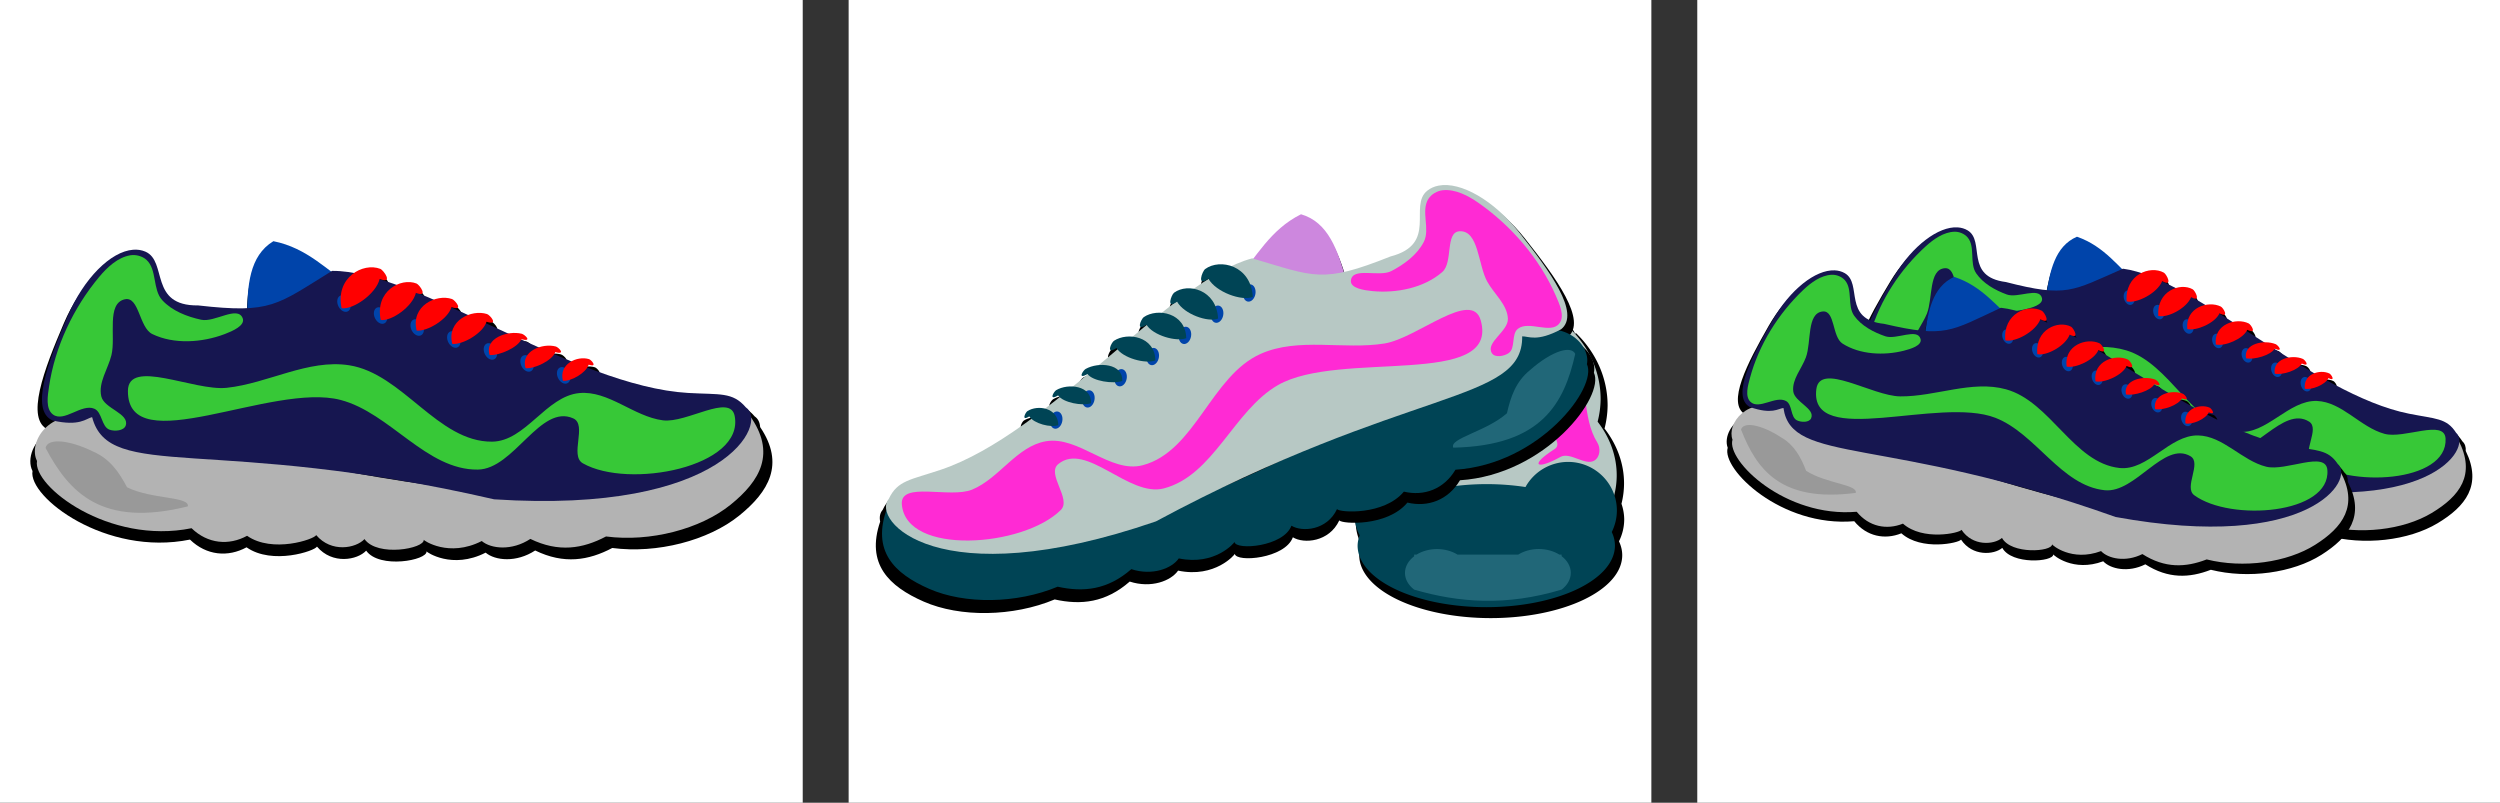 <?xml version="1.0" encoding="UTF-8" standalone="no"?>
<!-- Created with Inkscape (http://www.inkscape.org/) -->

<svg
   version="1.1"
   id="svg1"
   width="1018.403"
   height="327"
   viewBox="0 0 1018.403 327"
   sodipodi:docname="shoes.svg"
   inkscape:version="1.3 (0e150ed, 2023-07-21)"
   xml:space="preserve"
   xmlns:inkscape="http://www.inkscape.org/namespaces/inkscape"
   xmlns:sodipodi="http://sodipodi.sourceforge.net/DTD/sodipodi-0.dtd"
   xmlns="http://www.w3.org/2000/svg"
   xmlns:svg="http://www.w3.org/2000/svg"><rect x="0" y="0" width="1018.403" height="327" fill="#333333" stroke="none"/><defs
     id="defs1" /><sodipodi:namedview
     id="namedview1"
     pagecolor="#ffffff"
     bordercolor="#999999"
     borderopacity="1"
     inkscape:showpageshadow="0"
     inkscape:pageopacity="0"
     inkscape:pagecheckerboard="0"
     inkscape:deskcolor="#d1d1d1"
     inkscape:zoom="1.1199139"
     inkscape:cx="570.57957"
     inkscape:cy="136.17118"
     inkscape:current-layer="g1" /><g
     inkscape:groupmode="layer"
     inkscape:label="Image"
     id="g1"
     transform="translate(0.5,1.406)"><g
       id="g56"
       transform="translate(0,-0.906)"><rect
         style="font-variation-settings:normal;opacity:1;vector-effect:none;fill:#ffffff;fill-opacity:1;fill-rule:evenodd;stroke:#ffffff;stroke-width:1;stroke-linecap:butt;stroke-linejoin:miter;stroke-miterlimit:4;stroke-dasharray:none;stroke-dashoffset:0;stroke-opacity:1;-inkscape-stroke:none;stop-color:#000000;stop-opacity:1"
         id="rect51"
         width="326"
         height="326"
         x="0"
         y="0" /><g
         id="g31"
         transform="translate(-1.086,-1.53)"><path
           id="path12"
           style="vector-effect:none;fill:#000000;fill-opacity:1;stroke:none;stroke-width:1.019px;stroke-linecap:butt;stroke-linejoin:miter;stroke-miterlimit:4;stroke-dasharray:none;stroke-dashoffset:0;stroke-opacity:1"
           d="m 111.932,101.703 c -9.078,5.523 -10.611,16.207 -10.837,27.786 -5.237,0.257 -11.609,-0.129 -20.373,-1.126 -20.554,0.256 -12.569,-18.316 -21.939,-22.333 -1.532,-0.657 -3.226,-0.92 -5.037,-0.782 -9.383,0.714 -20.511,11.959 -27.133,27.416 -8.08,18.859 -15.93,39.327 -6.242,43.476 0.385,0.087 0.684,0.116 1.049,0.189 -7.416,3.838 -10.039,11.778 -7.592,16.59 -1.878,10.496 29.841,34.894 64.144,27.915 6.75,6.545 15.523,7.254 23.046,3.146 10.506,7.364 27.912,1.444 28.685,-0.293 6.288,7.427 16.465,5.489 20.045,1.658 5.4,7.575 24.966,3.915 24.592,0.296 -0.061,0.219 10.379,7.521 24.076,0.509 3.871,3.271 12.506,4.163 20.178,-0.878 11.7,5.697 21.684,4.114 31.403,-1.015 18.212,2.391 39.126,-3.019 51.705,-13.187 12.037,-9.731 18.734,-20.969 8.537,-36.074 -0.117,-1.921 -0.883,-3.443 -2.205,-4.322 -5.539,-6.494 -10.767,-5.22 -23.999,-5.99 -12.913,-0.751 -27.193,-4.928 -41.821,-10.529 0.25,-0.394 0.443,-0.793 0.563,-1.188 3.958,1.255 1.123,-2.006 0.171,-2.308 -2.21,-0.701 -5.071,-0.345 -7.337,0.927 -2.359,-0.962 -4.725,-1.982 -7.09,-2.997 0.182,-0.288 0.329,-0.576 0.43,-0.864 4.586,1.258 1.302,-2.012 0.199,-2.314 -2.114,-0.58 -4.742,-0.438 -7.072,0.346 -2.435,-1.082 -4.847,-2.191 -7.273,-3.297 0.009,-0.022 0.021,-0.044 0.03,-0.066 4.878,1.23 1.384,-1.967 0.211,-2.263 -1.69,-0.426 -3.69,-0.453 -5.632,-0.115 -3.127,-1.442 -6.183,-2.805 -9.265,-4.235 0.093,-0.218 0.179,-0.437 0.243,-0.655 5.271,1.73 1.495,-2.766 0.227,-3.182 -2.374,-0.779 -5.312,-0.611 -7.944,0.402 -2.278,-1.045 -4.639,-2.158 -6.873,-3.16 0.012,-0.04 0.029,-0.08 0.04,-0.119 5.361,1.828 1.52,-2.921 0.231,-3.361 -2.284,-0.779 -5.08,-0.66 -7.641,0.261 -1.908,-0.82 -3.774,-1.586 -5.636,-2.348 2.702,0.252 -0.347,-3.918 -1.473,-4.358 -2.498,-0.977 -5.605,-0.737 -8.358,0.587 -2.379,-0.85 -4.703,-1.619 -6.967,-2.304 0.014,-0.053 0.033,-0.106 0.046,-0.159 5.857,2.284 1.661,-3.653 0.253,-4.203 -3.282,-1.281 -7.536,-0.624 -10.895,1.711 -3.217,-0.569 -6.275,-0.893 -9.108,-0.868 -0.151,0.093 -0.258,0.161 -0.408,0.253 -6.981,-5.343 -14.031,-10.607 -23.953,-12.576 z m 43.22,97.818 c 4.124,0.64 8.326,1.327 12.708,2.097 -4.242,-0.639 -8.469,-1.382 -12.708,-2.097 z" /><g
           id="g9"
           style="stroke:none"><path
             style="opacity:1;vector-effect:none;fill:#0044aa;fill-opacity:1;stroke:none;stroke-width:1px;stroke-linecap:butt;stroke-linejoin:miter;stroke-miterlimit:4;stroke-dasharray:none;stroke-dashoffset:0;stroke-opacity:1"
             d="m 101.275,130.191 c 0.019,-12.725 0.82,-24.915 10.675,-30.911 13.918,2.763 22.084,12.124 32.512,18.89 z"
             id="path4"
             sodipodi:nodetypes="cccc" /><path
             id="path1"
             style="font-variation-settings:normal;opacity:1;vector-effect:none;fill:#b3b3b3;fill-opacity:1;fill-rule:evenodd;stroke:none;stroke-width:1;stroke-linecap:butt;stroke-linejoin:miter;stroke-miterlimit:4;stroke-dasharray:none;stroke-dashoffset:0;stroke-opacity:1;-inkscape-stroke:none;stop-color:#000000;stop-opacity:1"
             d="m 67.774,161.504 c -18.829,-0.322 -23.959,15.166 -19.099,21.591 6.95e-4,10.465 34.863,28.553 66.798,15.88 7.653,5.157 16.253,4.326 22.811,-0.944 11.424,5.298 27.216,-3.432 27.662,-5.243 7.359,6.088 16.858,2.457 19.654,-1.864 6.527,6.385 24.796,-0.533 23.81,-3.965 -0.022,0.222 11.328,5.472 23.349,-3.671 4.305,2.491 12.802,1.86 19.343,-4.337 12.288,3.481 21.661,0.226 30.165,-6.41 18.009,-0.839 37.282,-9.681 47.676,-21.679 10.15,-11.716 14.703,-23.986 1.273,-37.112 -14.715,69.264 -197.68,48.878 -263.442,47.752 z"
             transform="rotate(10.146)"
             sodipodi:nodetypes="scccccccccscs" /><path
             id="path2"
             style="font-variation-settings:normal;opacity:1;vector-effect:none;fill:#161650;fill-opacity:1;fill-rule:evenodd;stroke:none;stroke-width:0.944;stroke-linecap:butt;stroke-linejoin:miter;stroke-miterlimit:4;stroke-dasharray:none;stroke-dashoffset:0;stroke-opacity:1;-inkscape-stroke:none;stop-color:#000000;stop-opacity:1"
             d="m 90.875,72.858 c -8.189,4.271 -13.883,18.718 -13.882,35.221 1.81e-4,20.137 0.829,41.637 11.173,41.637 11.069,-2.054 12.069,-6.014 14.184,-7.595 16.842,21.71 48.469,-12.984 163.704,-33.705 89.303,-31.518 90.464,-72.806 79.524,-74.817 -7.507,-3.718 -11.731,-0.548 -23.966,3.872 -43.821,15.83 -121.669,-2.304 -152.871,11.402 -15.311,21.69 -15.733,25.755 -44.595,34.413 -18.444,8.176 -18.419,-11.667 -28.426,-11.669 -1.636,-1.77e-4 -3.266,0.417 -4.846,1.241 z"
             transform="rotate(23.192)"
             sodipodi:nodetypes="ccccccscccc" /><path
             id="path3"
             style="font-variation-settings:normal;opacity:1;vector-effect:none;fill:#999999;fill-opacity:1;fill-rule:evenodd;stroke:none;stroke-width:0.643;stroke-linecap:butt;stroke-linejoin:miter;stroke-miterlimit:4;stroke-dasharray:none;stroke-dashoffset:0;stroke-opacity:1;-inkscape-stroke:none;stop-color:#000000;stop-opacity:1"
             d="m 24.654,180.838 c -3.201,-0.097 -5.16,0.856 -5.508,2.68 9.651,18.19 22.929,32.53 57.953,23.789 0.785,-4.122 -14.735,-2.797 -24.76,-7.78 -3.163,-5.985 -6.881,-11.499 -13.619,-14.451 -5.196,-2.582 -10.317,-4.125 -14.066,-4.238 z"
             sodipodi:nodetypes="cccccc" /><path
             style="opacity:1;vector-effect:none;fill:#37c837;fill-opacity:1;stroke:none;stroke-width:1px;stroke-linecap:butt;stroke-linejoin:miter;stroke-miterlimit:4;stroke-dasharray:none;stroke-dashoffset:0;stroke-opacity:1"
             d="m 53.622,105.028 c 2.259,-0.382 4.922,0.31 6.622,1.848 4.352,3.937 2.456,12.059 6.405,16.4 3.988,4.384 10.087,6.743 15.879,8.002 5.51,1.198 14.801,-5.883 16.905,-0.651 1.216,3.023 -4.264,5.334 -7.31,6.492 -9.186,3.49 -20.636,4.283 -29.481,0 -5.418,-2.624 -5.32,-15.463 -11.199,-14.169 -7.609,1.675 -3.615,15.158 -5.455,22.729 -1.364,5.609 -5.451,11.193 -4.141,16.815 1.17,5.025 11.523,6.93 9.961,11.848 -0.689,2.168 -4.46,2.497 -6.602,1.731 -3.312,-1.185 -2.958,-7.165 -6.194,-8.546 -5.223,-2.228 -12.349,5.76 -16.876,2.331 -3.051,-2.311 -2.127,-7.588 -1.57,-11.375 2.384,-16.211 9.948,-32.125 20.458,-44.696 3.281,-3.924 7.557,-7.904 12.6,-8.758 z"
             id="path5"
             sodipodi:nodetypes="aaaaaaaaaaaaaaaaa" /><g
             id="g6"
             transform="matrix(1,0.327,0,1,-7.232,-61.543)"
             style="fill:#0044aa;fill-opacity:1;stroke:none"><ellipse
               style="font-variation-settings:normal;opacity:1;vector-effect:none;fill:#0044aa;fill-opacity:1;fill-rule:evenodd;stroke:none;stroke-width:0.911;stroke-linecap:butt;stroke-linejoin:miter;stroke-miterlimit:4;stroke-dasharray:none;stroke-dashoffset:0;stroke-opacity:1;-inkscape-stroke:none;stop-color:#000000;stop-opacity:1"
               id="path6"
               cx="147.931"
               cy="137.858"
               rx="2.737"
               ry="3.259" /><ellipse
               style="font-variation-settings:normal;vector-effect:none;fill:#0044aa;fill-opacity:1;fill-rule:evenodd;stroke:none;stroke-width:0.911;stroke-linecap:butt;stroke-linejoin:miter;stroke-miterlimit:4;stroke-dasharray:none;stroke-dashoffset:0;stroke-opacity:1;-inkscape-stroke:none;stop-color:#000000"
               id="path6-6"
               cx="162.846"
               cy="137.858"
               rx="2.737"
               ry="3.259" /><ellipse
               style="font-variation-settings:normal;vector-effect:none;fill:#0044aa;fill-opacity:1;fill-rule:evenodd;stroke:none;stroke-width:0.911;stroke-linecap:butt;stroke-linejoin:miter;stroke-miterlimit:4;stroke-dasharray:none;stroke-dashoffset:0;stroke-opacity:1;-inkscape-stroke:none;stop-color:#000000"
               id="path6-2"
               cx="177.762"
               cy="137.858"
               rx="2.737"
               ry="3.259" /><ellipse
               style="font-variation-settings:normal;vector-effect:none;fill:#0044aa;fill-opacity:1;fill-rule:evenodd;stroke:none;stroke-width:0.911;stroke-linecap:butt;stroke-linejoin:miter;stroke-miterlimit:4;stroke-dasharray:none;stroke-dashoffset:0;stroke-opacity:1;-inkscape-stroke:none;stop-color:#000000"
               id="path6-5"
               cx="192.677"
               cy="137.858"
               rx="2.737"
               ry="3.259" /><ellipse
               style="font-variation-settings:normal;vector-effect:none;fill:#0044aa;fill-opacity:1;fill-rule:evenodd;stroke:none;stroke-width:0.911;stroke-linecap:butt;stroke-linejoin:miter;stroke-miterlimit:4;stroke-dasharray:none;stroke-dashoffset:0;stroke-opacity:1;-inkscape-stroke:none;stop-color:#000000"
               id="path6-9"
               cx="207.592"
               cy="137.858"
               rx="2.737"
               ry="3.259" /><ellipse
               style="font-variation-settings:normal;vector-effect:none;fill:#0044aa;fill-opacity:1;fill-rule:evenodd;stroke:none;stroke-width:0.911;stroke-linecap:butt;stroke-linejoin:miter;stroke-miterlimit:4;stroke-dasharray:none;stroke-dashoffset:0;stroke-opacity:1;-inkscape-stroke:none;stop-color:#000000"
               id="path6-29"
               cx="222.508"
               cy="137.858"
               rx="2.737"
               ry="3.259" /><ellipse
               style="font-variation-settings:normal;vector-effect:none;fill:#0044aa;fill-opacity:1;fill-rule:evenodd;stroke:none;stroke-width:0.911;stroke-linecap:butt;stroke-linejoin:miter;stroke-miterlimit:4;stroke-dasharray:none;stroke-dashoffset:0;stroke-opacity:1;-inkscape-stroke:none;stop-color:#000000"
               id="path6-7"
               cx="237.423"
               cy="137.858"
               rx="2.737"
               ry="3.259" /></g><path
             style="opacity:1;vector-effect:none;fill:#37c837;fill-opacity:1;stroke:none;stroke-width:1.012px;stroke-linecap:butt;stroke-linejoin:miter;stroke-miterlimit:4;stroke-dasharray:none;stroke-dashoffset:0;stroke-opacity:1"
             d="m 92.97,159.006 c 16.785,-1.798 33.115,-11.765 49.801,-9.187 21.868,3.378 36.13,31.32 58.269,31.123 13.623,-0.121 21.935,-18.478 35.493,-19.786 11.927,-1.151 22.226,9.583 34.109,11.1 9.678,1.236 27.43,-11.127 29.227,-1.76 3.985,20.77 -43.174,29.918 -61.864,19.26 -5.508,-3.141 1.902,-15.686 -3.892,-18.293 -13.434,-6.044 -24.104,20.691 -38.895,20.856 -20.999,0.234 -35.684,-23.079 -55.897,-28.373 -27.959,-7.323 -86.794,25.208 -86.626,-3.693 0.078,-13.431 26.919,0.183 40.274,-1.247 z"
             id="path7"
             sodipodi:nodetypes="aaaaaaaaaaaa" /><g
             id="g8"
             style="fill:#ff0000;stroke:none"><path
               id="path8"
               style="font-variation-settings:normal;opacity:1;vector-effect:none;fill:#ff0000;fill-opacity:1;fill-rule:evenodd;stroke:none;stroke-width:0.986;stroke-linecap:butt;stroke-linejoin:miter;stroke-miterlimit:4;stroke-dasharray:none;stroke-dashoffset:0;stroke-opacity:1;-inkscape-stroke:none;stop-color:#000000;stop-opacity:1"
               d="m 155.492,110.548 c -6.982,-2.724 -18.444,3.466 -15.738,16.058 4.752,0.576 13.985,-5.836 15.49,-11.934 5.749,2.242 1.631,-3.584 0.248,-4.124 z"
               sodipodi:nodetypes="sccs" /><path
               id="path8-3"
               style="font-variation-settings:normal;vector-effect:none;fill:#ff0000;fill-opacity:1;fill-rule:evenodd;stroke:none;stroke-width:0.912;stroke-linecap:butt;stroke-linejoin:miter;stroke-miterlimit:4;stroke-dasharray:none;stroke-dashoffset:0;stroke-opacity:1;-inkscape-stroke:none;stop-color:#000000"
               d="m 170.241,116.514 c -6.451,-2.524 -17.042,3.211 -14.541,14.877 4.39,0.533 12.921,-5.407 14.312,-11.056 5.312,2.077 1.507,-3.321 0.229,-3.82 z"
               sodipodi:nodetypes="sccs" /><path
               id="path8-6"
               style="font-variation-settings:normal;vector-effect:none;fill:#ff0000;fill-opacity:1;fill-rule:evenodd;stroke:none;stroke-width:0.844;stroke-linecap:butt;stroke-linejoin:miter;stroke-miterlimit:4;stroke-dasharray:none;stroke-dashoffset:0;stroke-opacity:1;-inkscape-stroke:none;stop-color:#000000"
               d="m 184.718,122.84 c -6.391,-2.18 -16.883,2.774 -14.405,12.85 4.349,0.461 12.8,-4.67 14.178,-9.55 5.262,1.794 1.493,-2.868 0.227,-3.3 z"
               sodipodi:nodetypes="sccs" /><path
               id="path8-2"
               style="font-variation-settings:normal;vector-effect:none;fill:#ff0000;fill-opacity:1;fill-rule:evenodd;stroke:none;stroke-width:0.814;stroke-linecap:butt;stroke-linejoin:miter;stroke-miterlimit:4;stroke-dasharray:none;stroke-dashoffset:0;stroke-opacity:1;-inkscape-stroke:none;stop-color:#000000"
               d="m 198.995,128.963 c -6.284,-2.063 -16.599,2.625 -14.164,12.161 4.276,0.436 12.586,-4.42 13.94,-9.038 5.174,1.698 1.468,-2.715 0.223,-3.123 z"
               sodipodi:nodetypes="sccs" /><path
               id="path8-5"
               style="font-variation-settings:normal;vector-effect:none;fill:#ff0000;fill-opacity:1;fill-rule:evenodd;stroke:none;stroke-width:0.66;stroke-linecap:butt;stroke-linejoin:miter;stroke-miterlimit:4;stroke-dasharray:none;stroke-dashoffset:0;stroke-opacity:1;-inkscape-stroke:none;stop-color:#000000"
               d="m 213.155,136.998 c -5.815,-1.467 -15.362,1.867 -13.108,8.651 3.957,0.31 11.647,-3.144 12.901,-6.429 4.788,1.208 1.358,-1.931 0.207,-2.221 z"
               sodipodi:nodetypes="sccs" /><path
               id="path8-9"
               style="font-variation-settings:normal;vector-effect:none;fill:#ff0000;fill-opacity:1;fill-rule:evenodd;stroke:none;stroke-width:0.647;stroke-linecap:butt;stroke-linejoin:miter;stroke-miterlimit:4;stroke-dasharray:none;stroke-dashoffset:0;stroke-opacity:1;-inkscape-stroke:none;stop-color:#000000"
               d="m 226.998,142.18 c -5.467,-1.501 -14.441,1.91 -12.322,8.848 3.72,0.317 10.949,-3.216 12.128,-6.576 4.501,1.235 1.277,-1.975 0.194,-2.272 z"
               sodipodi:nodetypes="sccs" /><path
               id="path8-29"
               style="font-variation-settings:normal;vector-effect:none;fill:#ff0000;fill-opacity:1;fill-rule:evenodd;stroke:none;stroke-width:0.601;stroke-linecap:butt;stroke-linejoin:miter;stroke-miterlimit:4;stroke-dasharray:none;stroke-dashoffset:0;stroke-opacity:1;-inkscape-stroke:none;stop-color:#000000"
               d="m 240.542,147.331 c -4.718,-1.497 -12.464,1.905 -10.635,8.824 3.211,0.316 9.45,-3.207 10.467,-6.558 3.885,1.232 1.102,-1.97 0.168,-2.266 z"
               sodipodi:nodetypes="sccs" /></g></g></g></g><g
       id="g55"
       transform="translate(2.128,-0.406)"><rect
         style="font-variation-settings:normal;vector-effect:none;fill:#ffffff;fill-opacity:1;fill-rule:evenodd;stroke:#ffffff;stroke-width:1;stroke-linecap:butt;stroke-linejoin:miter;stroke-miterlimit:4;stroke-dasharray:none;stroke-dashoffset:0;stroke-opacity:1;-inkscape-stroke:none;stop-color:#000000"
         id="rect51-1"
         width="326"
         height="326"
         x="343.573"
         y="-0.5" /><g
         id="g52"
         transform="translate(3.151,10.996)"><g
           id="g30"
           transform="matrix(1.258,0,0,1.258,543.918,-171.792)"><path
             id="path12-6-7"
             style="vector-effect:none;fill:#000000;fill-rule:evenodd;stroke:none;stroke-width:1.022;stop-color:#000000"
             d="m 23.793,231.796 c -1.328,-0.074 -2.285,0.48 -2.771,2.002 a 37.1,33.998 0 0 0 -11.611,24.534 37.1,33.998 0 0 0 0.739,6.357 43.012,33.991 0 0 0 -7.244,18.815 43.012,33.991 0 0 0 0.693,5.759 16.155,16.093 0 0 0 -1.559,6.771 16.155,16.093 0 0 0 1.824,7.352 42.583,20.364 0 0 0 -0.683,3.427 42.583,20.364 0 0 0 42.582,20.364 42.583,20.364 0 0 0 42.582,-20.364 42.583,20.364 0 0 0 -1.054,-4.501 16.155,16.093 0 0 0 1.697,-7.118 16.155,16.093 0 0 0 -0.89,-5.04 43.012,33.991 0 0 0 0.832,-6.649 43.012,33.991 0 0 0 -6.318,-17.713 37.1,33.998 0 0 0 0.998,-7.459 37.1,33.998 0 0 0 -10.314,-23.518 26.335,17.252 0 0 1 -0.224,0.469 c -1.794,-6.797 -11.359,5.555 -24.44,5.555 -9.999,0 -19.944,-8.771 -24.841,-9.042 z" /><g
             id="g12"
             style="stroke:none"><path
               id="path12-6"
               style="vector-effect:none;fill:#0044aa;fill-rule:evenodd;stroke:none;stroke-width:1;stop-color:#000000"
               d="m 71.344,236.688 c 3e-6,9.323 -11.537,16.881 -25.768,16.881 -14.231,0 -25.156,-7.578 -25.768,-16.881 -1.032,-15.689 13.089,2.467 27.321,2.467 14.231,0 24.216,-14.957 24.216,-2.467 z"
               sodipodi:nodetypes="sssss" /><path
               id="path9"
               style="font-variation-settings:normal;vector-effect:none;fill:#b7c8c4;fill-opacity:1;fill-rule:evenodd;stroke:none;stroke-width:0.883;stroke-linecap:butt;stroke-linejoin:miter;stroke-miterlimit:4;stroke-dasharray:none;stroke-dashoffset:0;stroke-opacity:1;-inkscape-stroke:none;stop-color:#000000"
               d="m 20.614,231.785 a 36.302,33.267 0 0 0 -11.865,24.488 36.302,33.267 0 0 0 0.723,6.221 A 42.087,33.26 0 0 0 2.383,280.904 42.087,33.26 0 0 0 44.469,314.164 42.087,33.26 0 0 0 86.557,280.904 42.087,33.26 0 0 0 80.376,263.572 36.302,33.267 0 0 0 81.352,256.273 36.302,33.267 0 0 0 71.26,233.261 25.768,16.881 0 0 1 46.161,246.463 25.768,16.881 0 0 1 20.614,231.785 Z" /><path
               id="path10"
               style="font-variation-settings:normal;vector-effect:none;fill:#004455;fill-opacity:1;fill-rule:evenodd;stroke:none;stroke-width:0.895;stroke-linecap:butt;stroke-linejoin:miter;stroke-miterlimit:4;stroke-dasharray:none;stroke-dashoffset:0;stroke-opacity:1;-inkscape-stroke:none;stop-color:#000000"
               d="m 70.806,276.596 a 15.807,15.747 0 0 0 -13.794,8.138 41.667,19.925 0 0 0 -12.693,-0.948 41.667,19.925 0 0 0 -13.521,1.122 15.807,15.747 0 0 0 -13.456,-7.492 15.807,15.747 0 0 0 -15.807,15.746 15.807,15.747 0 0 0 1.785,7.193 41.667,19.925 0 0 0 -0.669,3.355 41.667,19.925 0 0 0 41.667,19.925 41.667,19.925 0 0 0 41.667,-19.925 41.667,19.925 0 0 0 -1.033,-4.405 15.807,15.747 0 0 0 1.66,-6.964 15.807,15.747 0 0 0 -15.807,-15.746 z" /><path
               style="vector-effect:none;fill:#37c837;fill-opacity:1;stroke:none;stroke-width:0.6px;stroke-linecap:butt;stroke-linejoin:miter;stroke-miterlimit:4;stroke-dasharray:none;stroke-dashoffset:0;stroke-opacity:1"
               d="m 19.436,236.874 c 1.719,0.212 1.884,3.35 2.613,4.416 3.632,5.314 6.923,0.431 9.477,5.167 3.728,6.913 -4.835,11.363 -6.827,17.196 -1.047,3.065 -5.374,7.469 -2.687,9.334 8.438,5.857 5.841,7.433 -1.839,2.794 -3.131,-1.892 -8.011,3.197 -10.948,1.294 -1.98,-1.283 -2.088,-4.46 -1.019,-6.315 5.142,-8.918 2.725,-21.46 7.995,-30.645 0.756,-1.318 1.707,-3.428 3.235,-3.24 z"
               id="path5-1"
               sodipodi:nodetypes="assassasaa" /><path
               style="vector-effect:none;fill:#ff2ad4;fill-opacity:1;stroke:none;stroke-width:0.576px;stroke-linecap:butt;stroke-linejoin:miter;stroke-miterlimit:4;stroke-dasharray:none;stroke-dashoffset:0;stroke-opacity:1"
               d="m 69.052,239.13 c -1.721,0.195 -1.886,3.087 -2.615,4.07 -3.635,4.898 -6.929,0.398 -9.486,4.762 -3.732,6.372 4.84,10.474 6.834,15.85 1.048,2.825 5.379,6.884 2.689,8.604 -8.446,5.399 -5.847,6.851 1.841,2.575 3.134,-1.744 8.019,2.947 10.958,1.193 1.981,-1.182 2.09,-4.111 1.02,-5.82 -5.147,-8.22 -2.727,-19.781 -8.003,-28.247 -0.757,-1.215 -1.709,-3.16 -3.238,-2.986 z"
               id="path5-1-6"
               sodipodi:nodetypes="assassasaa" /><path
               id="rect12"
               style="font-variation-settings:normal;opacity:1;vector-effect:none;fill:#216778;fill-opacity:1;fill-rule:evenodd;stroke:none;stroke-width:0.82;stroke-linecap:butt;stroke-linejoin:miter;stroke-miterlimit:4;stroke-dasharray:none;stroke-dashoffset:0;stroke-opacity:1;-inkscape-stroke:none;stop-color:#000000;stop-opacity:1"
               d="m 61.316,304.802 c -2.428,0.003 -4.777,0.64 -6.639,1.802 H 34.994 c -1.861,-1.154 -4.205,-1.786 -6.626,-1.787 -2.416,0.004 -4.754,0.636 -6.612,1.787 h -0.79 v 0.553 c -1.899,1.44 -2.967,3.377 -2.977,5.397 0.009,2.02 1.078,3.956 2.977,5.397 14.317,4.188 29.752,5.443 47.749,-0.014 1.899,-1.44 2.967,-3.377 2.977,-5.397 -8.37e-4,-2.028 -1.07,-3.975 -2.977,-5.422 v -0.514 H 67.968 c -1.865,-1.163 -4.219,-1.801 -6.651,-1.802 z"
               sodipodi:nodetypes="cccccccccccccccc" /></g></g><g
           id="g51"
           transform="matrix(-0.965,0.263,0.263,0.965,606.126,-49.965)"><path
             id="path31"
             style="vector-effect:none;fill:#000000;fill-opacity:1;stroke:none;stroke-width:1.019px;stroke-linecap:butt;stroke-linejoin:miter;stroke-miterlimit:4;stroke-dasharray:none;stroke-dashoffset:0;stroke-opacity:1"
             d="m 111.932,101.703 c -9.078,5.523 -10.611,16.207 -10.837,27.786 -5.237,0.257 -11.609,-0.129 -20.373,-1.126 -20.554,0.256 -12.569,-18.316 -21.939,-22.333 -1.532,-0.657 -3.226,-0.92 -5.037,-0.782 -9.383,0.714 -20.511,11.959 -27.133,27.416 -8.08,18.859 -15.93,39.327 -6.242,43.476 0.385,0.087 0.684,0.116 1.049,0.189 -7.416,3.838 -10.039,11.778 -7.592,16.59 -1.878,10.496 29.841,34.894 64.144,27.915 6.75,6.545 15.523,7.254 23.046,3.146 10.506,7.364 27.912,1.444 28.685,-0.293 6.288,7.427 16.465,5.489 20.045,1.658 5.4,7.575 24.966,3.915 24.592,0.296 -0.061,0.219 10.379,7.521 24.076,0.509 3.871,3.271 12.506,4.163 20.178,-0.878 11.7,5.697 21.684,4.114 31.403,-1.015 18.212,2.391 39.126,-3.019 51.705,-13.187 12.037,-9.731 18.734,-20.969 8.537,-36.074 -0.117,-1.921 -0.883,-3.443 -2.205,-4.322 -5.539,-6.494 -10.767,-5.22 -23.999,-5.99 -12.913,-0.751 -27.193,-4.928 -41.821,-10.529 0.25,-0.394 0.443,-0.793 0.563,-1.188 3.958,1.255 1.123,-2.006 0.171,-2.308 -2.21,-0.701 -5.071,-0.345 -7.337,0.927 -2.359,-0.962 -4.725,-1.982 -7.09,-2.997 0.182,-0.288 0.329,-0.576 0.43,-0.864 4.586,1.258 1.302,-2.012 0.199,-2.314 -2.114,-0.58 -4.742,-0.438 -7.072,0.346 -2.435,-1.082 -4.847,-2.191 -7.273,-3.297 0.009,-0.022 0.021,-0.044 0.03,-0.066 4.878,1.23 1.384,-1.967 0.211,-2.263 -1.69,-0.426 -3.69,-0.453 -5.632,-0.115 -3.127,-1.442 -6.183,-2.805 -9.265,-4.235 0.093,-0.218 0.179,-0.437 0.243,-0.655 5.271,1.73 1.495,-2.766 0.227,-3.182 -2.374,-0.779 -5.312,-0.611 -7.944,0.402 -2.278,-1.045 -4.639,-2.158 -6.873,-3.16 0.012,-0.04 0.029,-0.08 0.04,-0.119 5.361,1.828 1.52,-2.921 0.231,-3.361 -2.284,-0.779 -5.08,-0.66 -7.641,0.261 -1.908,-0.82 -3.774,-1.586 -5.636,-2.348 2.702,0.252 -0.347,-3.918 -1.473,-4.358 -2.498,-0.977 -5.605,-0.737 -8.358,0.587 -2.379,-0.85 -4.703,-1.619 -6.967,-2.304 0.014,-0.053 0.033,-0.106 0.046,-0.159 5.857,2.284 1.661,-3.653 0.253,-4.203 -3.282,-1.281 -7.536,-0.624 -10.895,1.711 -3.217,-0.569 -6.275,-0.893 -9.108,-0.868 -0.151,0.093 -0.258,0.161 -0.408,0.253 -6.981,-5.343 -14.031,-10.607 -23.953,-12.576 z m 43.22,97.818 c 4.124,0.64 8.326,1.327 12.708,2.097 -4.242,-0.639 -8.469,-1.382 -12.708,-2.097 z" /><g
             id="g50"
             style="stroke:none"><path
               style="opacity:1;vector-effect:none;fill:#cd87de;fill-opacity:1;stroke:none;stroke-width:1px;stroke-linecap:butt;stroke-linejoin:miter;stroke-miterlimit:4;stroke-dasharray:none;stroke-dashoffset:0;stroke-opacity:1"
               d="m 101.275,130.191 c 0.019,-12.725 0.82,-24.915 10.675,-30.911 13.918,2.763 22.084,12.124 32.512,18.89 z"
               id="path32"
               sodipodi:nodetypes="cccc" /><path
               id="path33"
               style="font-variation-settings:normal;opacity:1;vector-effect:none;fill:#004455;fill-opacity:1;fill-rule:evenodd;stroke:none;stroke-width:1;stroke-linecap:butt;stroke-linejoin:miter;stroke-miterlimit:4;stroke-dasharray:none;stroke-dashoffset:0;stroke-opacity:1;-inkscape-stroke:none;stop-color:#000000;stop-opacity:1"
               d="m 67.774,161.504 c -18.829,-0.322 -23.959,15.166 -19.099,21.591 6.95e-4,10.465 34.863,28.553 66.798,15.88 7.653,5.157 16.253,4.326 22.811,-0.944 11.424,5.298 27.216,-3.432 27.662,-5.243 7.359,6.088 16.858,2.457 19.654,-1.864 6.527,6.385 24.796,-0.533 23.81,-3.965 -0.022,0.222 11.328,5.472 23.349,-3.671 4.305,2.491 12.802,1.86 19.343,-4.337 12.288,3.481 21.661,0.226 30.165,-6.41 18.009,-0.839 37.282,-9.681 47.676,-21.679 10.15,-11.716 14.703,-23.986 1.273,-37.112 -14.715,69.264 -197.68,48.878 -263.442,47.752 z"
               transform="rotate(10.146)"
               sodipodi:nodetypes="scccccccccscs" /><path
               id="path34"
               style="font-variation-settings:normal;opacity:1;vector-effect:none;fill:#b7c8c4;fill-opacity:1;fill-rule:evenodd;stroke:none;stroke-width:0.944;stroke-linecap:butt;stroke-linejoin:miter;stroke-miterlimit:4;stroke-dasharray:none;stroke-dashoffset:0;stroke-opacity:1;-inkscape-stroke:none;stop-color:#000000;stop-opacity:1"
               d="m 90.875,72.858 c -8.189,4.271 -13.883,18.718 -13.882,35.221 1.81e-4,20.137 0.829,41.637 11.173,41.637 11.069,-2.054 12.069,-6.014 14.184,-7.595 16.842,21.71 48.469,-12.984 163.704,-33.705 89.303,-31.518 90.464,-72.806 79.524,-74.817 -7.507,-3.718 -11.731,-0.548 -23.966,3.872 -43.821,15.83 -121.669,-2.304 -152.871,11.402 -15.311,21.69 -15.733,25.755 -44.595,34.413 -18.444,8.176 -18.419,-11.667 -28.426,-11.669 -1.636,-1.77e-4 -3.266,0.417 -4.846,1.241 z"
               transform="rotate(23.192)"
               sodipodi:nodetypes="ccccccscccc" /><path
               id="path35"
               style="font-variation-settings:normal;opacity:1;vector-effect:none;fill:#216778;fill-opacity:1;fill-rule:evenodd;stroke:none;stroke-width:0.643;stroke-linecap:butt;stroke-linejoin:miter;stroke-miterlimit:4;stroke-dasharray:none;stroke-dashoffset:0;stroke-opacity:1;-inkscape-stroke:none;stop-color:#000000;stop-opacity:1"
               d="m 24.654,180.838 c -3.201,-0.097 -5.16,0.856 -5.508,2.68 9.651,18.19 22.929,32.53 57.953,23.789 0.785,-4.122 -14.735,-2.797 -24.76,-7.78 -3.163,-5.985 -6.881,-11.499 -13.619,-14.451 -5.196,-2.582 -10.317,-4.125 -14.066,-4.238 z"
               sodipodi:nodetypes="cccccc" /><path
               style="opacity:1;vector-effect:none;fill:#ff2ad4;fill-opacity:1;stroke:none;stroke-width:1px;stroke-linecap:butt;stroke-linejoin:miter;stroke-miterlimit:4;stroke-dasharray:none;stroke-dashoffset:0;stroke-opacity:1"
               d="m 53.622,105.028 c 2.259,-0.382 4.922,0.31 6.622,1.848 4.352,3.937 2.456,12.059 6.405,16.4 3.988,4.384 10.087,6.743 15.879,8.002 5.51,1.198 14.801,-5.883 16.905,-0.651 1.216,3.023 -4.264,5.334 -7.31,6.492 -9.186,3.49 -20.636,4.283 -29.481,0 -5.418,-2.624 -5.32,-15.463 -11.199,-14.169 -7.609,1.675 -3.615,15.158 -5.455,22.729 -1.364,5.609 -5.451,11.193 -4.141,16.815 1.17,5.025 11.523,6.93 9.961,11.848 -0.689,2.168 -4.46,2.497 -6.602,1.731 -3.312,-1.185 -2.958,-7.165 -6.194,-8.546 -5.223,-2.228 -12.349,5.76 -16.876,2.331 -3.051,-2.311 -2.127,-7.588 -1.57,-11.375 2.384,-16.211 9.948,-32.125 20.458,-44.696 3.281,-3.924 7.557,-7.904 12.6,-8.758 z"
               id="path36"
               sodipodi:nodetypes="aaaaaaaaaaaaaaaaa" /><g
               id="g42"
               transform="matrix(1,0.327,0,1,-7.232,-61.543)"
               style="fill:#0044aa;fill-opacity:1;stroke:none"><ellipse
                 style="font-variation-settings:normal;opacity:1;vector-effect:none;fill:#0044aa;fill-opacity:1;fill-rule:evenodd;stroke:none;stroke-width:0.911;stroke-linecap:butt;stroke-linejoin:miter;stroke-miterlimit:4;stroke-dasharray:none;stroke-dashoffset:0;stroke-opacity:1;-inkscape-stroke:none;stop-color:#000000;stop-opacity:1"
                 id="ellipse36"
                 cx="147.931"
                 cy="137.858"
                 rx="2.737"
                 ry="3.259" /><ellipse
                 style="font-variation-settings:normal;vector-effect:none;fill:#0044aa;fill-opacity:1;fill-rule:evenodd;stroke:none;stroke-width:0.911;stroke-linecap:butt;stroke-linejoin:miter;stroke-miterlimit:4;stroke-dasharray:none;stroke-dashoffset:0;stroke-opacity:1;-inkscape-stroke:none;stop-color:#000000"
                 id="ellipse37"
                 cx="162.846"
                 cy="137.858"
                 rx="2.737"
                 ry="3.259" /><ellipse
                 style="font-variation-settings:normal;vector-effect:none;fill:#0044aa;fill-opacity:1;fill-rule:evenodd;stroke:none;stroke-width:0.911;stroke-linecap:butt;stroke-linejoin:miter;stroke-miterlimit:4;stroke-dasharray:none;stroke-dashoffset:0;stroke-opacity:1;-inkscape-stroke:none;stop-color:#000000"
                 id="ellipse38"
                 cx="177.762"
                 cy="137.858"
                 rx="2.737"
                 ry="3.259" /><ellipse
                 style="font-variation-settings:normal;vector-effect:none;fill:#0044aa;fill-opacity:1;fill-rule:evenodd;stroke:none;stroke-width:0.911;stroke-linecap:butt;stroke-linejoin:miter;stroke-miterlimit:4;stroke-dasharray:none;stroke-dashoffset:0;stroke-opacity:1;-inkscape-stroke:none;stop-color:#000000"
                 id="ellipse39"
                 cx="192.677"
                 cy="137.858"
                 rx="2.737"
                 ry="3.259" /><ellipse
                 style="font-variation-settings:normal;vector-effect:none;fill:#0044aa;fill-opacity:1;fill-rule:evenodd;stroke:none;stroke-width:0.911;stroke-linecap:butt;stroke-linejoin:miter;stroke-miterlimit:4;stroke-dasharray:none;stroke-dashoffset:0;stroke-opacity:1;-inkscape-stroke:none;stop-color:#000000"
                 id="ellipse40"
                 cx="207.592"
                 cy="137.858"
                 rx="2.737"
                 ry="3.259" /><ellipse
                 style="font-variation-settings:normal;vector-effect:none;fill:#0044aa;fill-opacity:1;fill-rule:evenodd;stroke:none;stroke-width:0.911;stroke-linecap:butt;stroke-linejoin:miter;stroke-miterlimit:4;stroke-dasharray:none;stroke-dashoffset:0;stroke-opacity:1;-inkscape-stroke:none;stop-color:#000000"
                 id="ellipse41"
                 cx="222.508"
                 cy="137.858"
                 rx="2.737"
                 ry="3.259" /><ellipse
                 style="font-variation-settings:normal;vector-effect:none;fill:#0044aa;fill-opacity:1;fill-rule:evenodd;stroke:none;stroke-width:0.911;stroke-linecap:butt;stroke-linejoin:miter;stroke-miterlimit:4;stroke-dasharray:none;stroke-dashoffset:0;stroke-opacity:1;-inkscape-stroke:none;stop-color:#000000"
                 id="ellipse42"
                 cx="237.423"
                 cy="137.858"
                 rx="2.737"
                 ry="3.259" /></g><path
               style="opacity:1;vector-effect:none;fill:#ff2ad4;fill-opacity:1;stroke:none;stroke-width:1.012px;stroke-linecap:butt;stroke-linejoin:miter;stroke-miterlimit:4;stroke-dasharray:none;stroke-dashoffset:0;stroke-opacity:1"
               d="m 92.97,159.006 c 16.785,-1.798 33.115,-11.765 49.801,-9.187 21.868,3.378 36.13,31.32 58.269,31.123 13.623,-0.121 21.935,-18.478 35.493,-19.786 11.927,-1.151 22.226,9.583 34.109,11.1 9.678,1.236 27.43,-11.127 29.227,-1.76 3.985,20.77 -43.174,29.918 -61.864,19.26 -5.508,-3.141 1.902,-15.686 -3.892,-18.293 -13.434,-6.044 -24.104,20.691 -38.895,20.856 -20.999,0.234 -35.684,-23.079 -55.897,-28.373 -27.959,-7.323 -86.794,25.208 -86.626,-3.693 0.078,-13.431 26.919,0.183 40.274,-1.247 z"
               id="path42"
               sodipodi:nodetypes="aaaaaaaaaaaa" /><g
               id="g49"
               style="fill:#004455;stroke:none"><path
                 id="path43"
                 style="font-variation-settings:normal;opacity:1;vector-effect:none;fill:#004455;fill-opacity:1;fill-rule:evenodd;stroke:none;stroke-width:0.986;stroke-linecap:butt;stroke-linejoin:miter;stroke-miterlimit:4;stroke-dasharray:none;stroke-dashoffset:0;stroke-opacity:1;-inkscape-stroke:none;stop-color:#000000;stop-opacity:1"
                 d="m 155.492,110.548 c -6.982,-2.724 -18.444,3.466 -15.738,16.058 4.752,0.576 13.985,-5.836 15.49,-11.934 5.749,2.242 1.631,-3.584 0.248,-4.124 z"
                 sodipodi:nodetypes="sccs" /><path
                 id="path44"
                 style="font-variation-settings:normal;vector-effect:none;fill:#004455;fill-opacity:1;fill-rule:evenodd;stroke:none;stroke-width:0.912;stroke-linecap:butt;stroke-linejoin:miter;stroke-miterlimit:4;stroke-dasharray:none;stroke-dashoffset:0;stroke-opacity:1;-inkscape-stroke:none;stop-color:#000000"
                 d="m 170.241,116.514 c -6.451,-2.524 -17.042,3.211 -14.541,14.877 4.39,0.533 12.921,-5.407 14.312,-11.056 5.312,2.077 1.507,-3.321 0.229,-3.82 z"
                 sodipodi:nodetypes="sccs" /><path
                 id="path45"
                 style="font-variation-settings:normal;vector-effect:none;fill:#004455;fill-opacity:1;fill-rule:evenodd;stroke:none;stroke-width:0.844;stroke-linecap:butt;stroke-linejoin:miter;stroke-miterlimit:4;stroke-dasharray:none;stroke-dashoffset:0;stroke-opacity:1;-inkscape-stroke:none;stop-color:#000000"
                 d="m 184.718,122.84 c -6.391,-2.18 -16.883,2.774 -14.405,12.85 4.349,0.461 12.8,-4.67 14.178,-9.55 5.262,1.794 1.493,-2.868 0.227,-3.3 z"
                 sodipodi:nodetypes="sccs" /><path
                 id="path46"
                 style="font-variation-settings:normal;vector-effect:none;fill:#004455;fill-opacity:1;fill-rule:evenodd;stroke:none;stroke-width:0.814;stroke-linecap:butt;stroke-linejoin:miter;stroke-miterlimit:4;stroke-dasharray:none;stroke-dashoffset:0;stroke-opacity:1;-inkscape-stroke:none;stop-color:#000000"
                 d="m 198.995,128.963 c -6.284,-2.063 -16.599,2.625 -14.164,12.161 4.276,0.436 12.586,-4.42 13.94,-9.038 5.174,1.698 1.468,-2.715 0.223,-3.123 z"
                 sodipodi:nodetypes="sccs" /><path
                 id="path47"
                 style="font-variation-settings:normal;vector-effect:none;fill:#004455;fill-opacity:1;fill-rule:evenodd;stroke:none;stroke-width:0.66;stroke-linecap:butt;stroke-linejoin:miter;stroke-miterlimit:4;stroke-dasharray:none;stroke-dashoffset:0;stroke-opacity:1;-inkscape-stroke:none;stop-color:#000000"
                 d="m 213.155,136.998 c -5.815,-1.467 -15.362,1.867 -13.108,8.651 3.957,0.31 11.647,-3.144 12.901,-6.429 4.788,1.208 1.358,-1.931 0.207,-2.221 z"
                 sodipodi:nodetypes="sccs" /><path
                 id="path48"
                 style="font-variation-settings:normal;vector-effect:none;fill:#004455;fill-opacity:1;fill-rule:evenodd;stroke:none;stroke-width:0.647;stroke-linecap:butt;stroke-linejoin:miter;stroke-miterlimit:4;stroke-dasharray:none;stroke-dashoffset:0;stroke-opacity:1;-inkscape-stroke:none;stop-color:#000000"
                 d="m 226.998,142.18 c -5.467,-1.501 -14.441,1.91 -12.322,8.848 3.72,0.317 10.949,-3.216 12.128,-6.576 4.501,1.235 1.277,-1.975 0.194,-2.272 z"
                 sodipodi:nodetypes="sccs" /><path
                 id="path49"
                 style="font-variation-settings:normal;vector-effect:none;fill:#004455;fill-opacity:1;fill-rule:evenodd;stroke:none;stroke-width:0.601;stroke-linecap:butt;stroke-linejoin:miter;stroke-miterlimit:4;stroke-dasharray:none;stroke-dashoffset:0;stroke-opacity:1;-inkscape-stroke:none;stop-color:#000000"
                 d="m 240.542,147.331 c -4.718,-1.497 -12.464,1.905 -10.635,8.824 3.211,0.316 9.45,-3.207 10.467,-6.558 3.885,1.232 1.102,-1.97 0.168,-2.266 z"
                 sodipodi:nodetypes="sccs" /></g></g></g></g></g><g
       id="g54"
       transform="translate(-33.968,0.906)"><rect
         style="font-variation-settings:normal;vector-effect:none;fill:#ffffff;fill-opacity:1;fill-rule:evenodd;stroke:#ffffff;stroke-width:1;stroke-linecap:butt;stroke-linejoin:miter;stroke-miterlimit:4;stroke-dasharray:none;stroke-dashoffset:0;stroke-opacity:1;-inkscape-stroke:none;stop-color:#000000"
         id="rect51-4"
         width="326"
         height="326"
         x="725.371"
         y="-1.813" /><g
         id="g53"
         transform="matrix(0.852,0,0,0.852,120.981,8.638)"><g
           id="g31-1"
           transform="rotate(7.96,493.62,5693.528)"><path
             id="path12-5"
             style="vector-effect:none;fill:#000000;fill-opacity:1;stroke:none;stroke-width:1.019px;stroke-linecap:butt;stroke-linejoin:miter;stroke-miterlimit:4;stroke-dasharray:none;stroke-dashoffset:0;stroke-opacity:1"
             d="m 111.932,101.703 c -9.078,5.523 -10.611,16.207 -10.837,27.786 -5.237,0.257 -11.609,-0.129 -20.373,-1.126 -20.554,0.256 -12.569,-18.316 -21.939,-22.333 -1.532,-0.657 -3.226,-0.92 -5.037,-0.782 -9.383,0.714 -20.511,11.959 -27.133,27.416 -8.08,18.859 -15.93,39.327 -6.242,43.476 0.385,0.087 0.684,0.116 1.049,0.189 -7.416,3.838 -10.039,11.778 -7.592,16.59 -1.878,10.496 29.841,34.894 64.144,27.915 6.75,6.545 15.523,7.254 23.046,3.146 10.506,7.364 27.912,1.444 28.685,-0.293 6.288,7.427 16.465,5.489 20.045,1.658 5.4,7.575 24.966,3.915 24.592,0.296 -0.061,0.219 10.379,7.521 24.076,0.509 3.871,3.271 12.506,4.163 20.178,-0.878 11.7,5.697 21.684,4.114 31.403,-1.015 18.212,2.391 39.126,-3.019 51.705,-13.187 12.037,-9.731 18.734,-20.969 8.537,-36.074 -0.117,-1.921 -0.883,-3.443 -2.205,-4.322 -5.539,-6.494 -10.767,-5.22 -23.999,-5.99 -12.913,-0.751 -27.193,-4.928 -41.821,-10.529 0.25,-0.394 0.443,-0.793 0.563,-1.188 3.958,1.255 1.123,-2.006 0.171,-2.308 -2.21,-0.701 -5.071,-0.345 -7.337,0.927 -2.359,-0.962 -4.725,-1.982 -7.09,-2.997 0.182,-0.288 0.329,-0.576 0.43,-0.864 4.586,1.258 1.302,-2.012 0.199,-2.314 -2.114,-0.58 -4.742,-0.438 -7.072,0.346 -2.435,-1.082 -4.847,-2.191 -7.273,-3.297 0.009,-0.022 0.021,-0.044 0.03,-0.066 4.878,1.23 1.384,-1.967 0.211,-2.263 -1.69,-0.426 -3.69,-0.453 -5.632,-0.115 -3.127,-1.442 -6.183,-2.805 -9.265,-4.235 0.093,-0.218 0.179,-0.437 0.243,-0.655 5.271,1.73 1.495,-2.766 0.227,-3.182 -2.374,-0.779 -5.312,-0.611 -7.944,0.402 -2.278,-1.045 -4.639,-2.158 -6.873,-3.16 0.012,-0.04 0.029,-0.08 0.04,-0.119 5.361,1.828 1.52,-2.921 0.231,-3.361 -2.284,-0.779 -5.08,-0.66 -7.641,0.261 -1.908,-0.82 -3.774,-1.586 -5.636,-2.348 2.702,0.252 -0.347,-3.918 -1.473,-4.358 -2.498,-0.977 -5.605,-0.737 -8.358,0.587 -2.379,-0.85 -4.703,-1.619 -6.967,-2.304 0.014,-0.053 0.033,-0.106 0.046,-0.159 5.857,2.284 1.661,-3.653 0.253,-4.203 -3.282,-1.281 -7.536,-0.624 -10.895,1.711 -3.217,-0.569 -6.275,-0.893 -9.108,-0.868 -0.151,0.093 -0.258,0.161 -0.408,0.253 -6.981,-5.343 -14.031,-10.607 -23.953,-12.576 z m 43.22,97.818 c 4.124,0.64 8.326,1.327 12.708,2.097 -4.242,-0.639 -8.469,-1.382 -12.708,-2.097 z" /><g
             id="g9-9"
             style="stroke:none"><path
               style="opacity:1;vector-effect:none;fill:#0044aa;fill-opacity:1;stroke:none;stroke-width:1px;stroke-linecap:butt;stroke-linejoin:miter;stroke-miterlimit:4;stroke-dasharray:none;stroke-dashoffset:0;stroke-opacity:1"
               d="m 101.275,130.191 c 0.019,-12.725 0.82,-24.915 10.675,-30.911 13.918,2.763 22.084,12.124 32.512,18.89 z"
               id="path4-49"
               sodipodi:nodetypes="cccc" /><path
               id="path1-0"
               style="font-variation-settings:normal;opacity:1;vector-effect:none;fill:#b3b3b3;fill-opacity:1;fill-rule:evenodd;stroke:none;stroke-width:1;stroke-linecap:butt;stroke-linejoin:miter;stroke-miterlimit:4;stroke-dasharray:none;stroke-dashoffset:0;stroke-opacity:1;-inkscape-stroke:none;stop-color:#000000;stop-opacity:1"
               d="m 67.774,161.504 c -18.829,-0.322 -23.959,15.166 -19.099,21.591 6.95e-4,10.465 34.863,28.553 66.798,15.88 7.653,5.157 16.253,4.326 22.811,-0.944 11.424,5.298 27.216,-3.432 27.662,-5.243 7.359,6.088 16.858,2.457 19.654,-1.864 6.527,6.385 24.796,-0.533 23.81,-3.965 -0.022,0.222 11.328,5.472 23.349,-3.671 4.305,2.491 12.802,1.86 19.343,-4.337 12.288,3.481 21.661,0.226 30.165,-6.41 18.009,-0.839 37.282,-9.681 47.676,-21.679 10.15,-11.716 14.703,-23.986 1.273,-37.112 -14.715,69.264 -197.68,48.878 -263.442,47.752 z"
               transform="rotate(10.146)"
               sodipodi:nodetypes="scccccccccscs" /><path
               id="path2-9"
               style="font-variation-settings:normal;opacity:1;vector-effect:none;fill:#161650;fill-opacity:1;fill-rule:evenodd;stroke:none;stroke-width:0.944;stroke-linecap:butt;stroke-linejoin:miter;stroke-miterlimit:4;stroke-dasharray:none;stroke-dashoffset:0;stroke-opacity:1;-inkscape-stroke:none;stop-color:#000000;stop-opacity:1"
               d="m 90.875,72.858 c -8.189,4.271 -13.883,18.718 -13.882,35.221 1.81e-4,20.137 0.829,41.637 11.173,41.637 11.069,-2.054 12.069,-6.014 14.184,-7.595 16.842,21.71 48.469,-12.984 163.704,-33.705 89.303,-31.518 90.464,-72.806 79.524,-74.817 -7.507,-3.718 -11.731,-0.548 -23.966,3.872 -43.821,15.83 -121.669,-2.304 -152.871,11.402 -15.311,21.69 -15.733,25.755 -44.595,34.413 -18.444,8.176 -18.419,-11.667 -28.426,-11.669 -1.636,-1.77e-4 -3.266,0.417 -4.846,1.241 z"
               transform="rotate(23.192)"
               sodipodi:nodetypes="ccccccscccc" /><path
               id="path3-1"
               style="font-variation-settings:normal;opacity:1;vector-effect:none;fill:#999999;fill-opacity:1;fill-rule:evenodd;stroke:none;stroke-width:0.643;stroke-linecap:butt;stroke-linejoin:miter;stroke-miterlimit:4;stroke-dasharray:none;stroke-dashoffset:0;stroke-opacity:1;-inkscape-stroke:none;stop-color:#000000;stop-opacity:1"
               d="m 24.654,180.838 c -3.201,-0.097 -5.16,0.856 -5.508,2.68 9.651,18.19 22.929,32.53 57.953,23.789 0.785,-4.122 -14.735,-2.797 -24.76,-7.78 -3.163,-5.985 -6.881,-11.499 -13.619,-14.451 -5.196,-2.582 -10.317,-4.125 -14.066,-4.238 z"
               sodipodi:nodetypes="cccccc" /><path
               style="opacity:1;vector-effect:none;fill:#37c837;fill-opacity:1;stroke:none;stroke-width:1px;stroke-linecap:butt;stroke-linejoin:miter;stroke-miterlimit:4;stroke-dasharray:none;stroke-dashoffset:0;stroke-opacity:1"
               d="m 53.622,105.028 c 2.259,-0.382 4.922,0.31 6.622,1.848 4.352,3.937 2.456,12.059 6.405,16.4 3.988,4.384 10.087,6.743 15.879,8.002 5.51,1.198 14.801,-5.883 16.905,-0.651 1.216,3.023 -4.264,5.334 -7.31,6.492 -9.186,3.49 -20.636,4.283 -29.481,0 -5.418,-2.624 -5.32,-15.463 -11.199,-14.169 -7.609,1.675 -3.615,15.158 -5.455,22.729 -1.364,5.609 -5.451,11.193 -4.141,16.815 1.17,5.025 11.523,6.93 9.961,11.848 -0.689,2.168 -4.46,2.497 -6.602,1.731 -3.312,-1.185 -2.958,-7.165 -6.194,-8.546 -5.223,-2.228 -12.349,5.76 -16.876,2.331 -3.051,-2.311 -2.127,-7.588 -1.57,-11.375 2.384,-16.211 9.948,-32.125 20.458,-44.696 3.281,-3.924 7.557,-7.904 12.6,-8.758 z"
               id="path5-7"
               sodipodi:nodetypes="aaaaaaaaaaaaaaaaa" /><g
               id="g6-7"
               transform="matrix(1,0.327,0,1,-7.232,-61.543)"
               style="fill:#0044aa;fill-opacity:1;stroke:none"><ellipse
                 style="font-variation-settings:normal;opacity:1;vector-effect:none;fill:#0044aa;fill-opacity:1;fill-rule:evenodd;stroke:none;stroke-width:0.911;stroke-linecap:butt;stroke-linejoin:miter;stroke-miterlimit:4;stroke-dasharray:none;stroke-dashoffset:0;stroke-opacity:1;-inkscape-stroke:none;stop-color:#000000;stop-opacity:1"
                 id="path6-1"
                 cx="147.931"
                 cy="137.858"
                 rx="2.737"
                 ry="3.259" /><ellipse
                 style="font-variation-settings:normal;vector-effect:none;fill:#0044aa;fill-opacity:1;fill-rule:evenodd;stroke:none;stroke-width:0.911;stroke-linecap:butt;stroke-linejoin:miter;stroke-miterlimit:4;stroke-dasharray:none;stroke-dashoffset:0;stroke-opacity:1;-inkscape-stroke:none;stop-color:#000000"
                 id="path6-6-1"
                 cx="162.846"
                 cy="137.858"
                 rx="2.737"
                 ry="3.259" /><ellipse
                 style="font-variation-settings:normal;vector-effect:none;fill:#0044aa;fill-opacity:1;fill-rule:evenodd;stroke:none;stroke-width:0.911;stroke-linecap:butt;stroke-linejoin:miter;stroke-miterlimit:4;stroke-dasharray:none;stroke-dashoffset:0;stroke-opacity:1;-inkscape-stroke:none;stop-color:#000000"
                 id="path6-2-5"
                 cx="177.762"
                 cy="137.858"
                 rx="2.737"
                 ry="3.259" /><ellipse
                 style="font-variation-settings:normal;vector-effect:none;fill:#0044aa;fill-opacity:1;fill-rule:evenodd;stroke:none;stroke-width:0.911;stroke-linecap:butt;stroke-linejoin:miter;stroke-miterlimit:4;stroke-dasharray:none;stroke-dashoffset:0;stroke-opacity:1;-inkscape-stroke:none;stop-color:#000000"
                 id="path6-5-9"
                 cx="192.677"
                 cy="137.858"
                 rx="2.737"
                 ry="3.259" /><ellipse
                 style="font-variation-settings:normal;vector-effect:none;fill:#0044aa;fill-opacity:1;fill-rule:evenodd;stroke:none;stroke-width:0.911;stroke-linecap:butt;stroke-linejoin:miter;stroke-miterlimit:4;stroke-dasharray:none;stroke-dashoffset:0;stroke-opacity:1;-inkscape-stroke:none;stop-color:#000000"
                 id="path6-9-7"
                 cx="207.592"
                 cy="137.858"
                 rx="2.737"
                 ry="3.259" /><ellipse
                 style="font-variation-settings:normal;vector-effect:none;fill:#0044aa;fill-opacity:1;fill-rule:evenodd;stroke:none;stroke-width:0.911;stroke-linecap:butt;stroke-linejoin:miter;stroke-miterlimit:4;stroke-dasharray:none;stroke-dashoffset:0;stroke-opacity:1;-inkscape-stroke:none;stop-color:#000000"
                 id="path6-29-7"
                 cx="222.508"
                 cy="137.858"
                 rx="2.737"
                 ry="3.259" /><ellipse
                 style="font-variation-settings:normal;vector-effect:none;fill:#0044aa;fill-opacity:1;fill-rule:evenodd;stroke:none;stroke-width:0.911;stroke-linecap:butt;stroke-linejoin:miter;stroke-miterlimit:4;stroke-dasharray:none;stroke-dashoffset:0;stroke-opacity:1;-inkscape-stroke:none;stop-color:#000000"
                 id="path6-7-6"
                 cx="237.423"
                 cy="137.858"
                 rx="2.737"
                 ry="3.259" /></g><path
               style="opacity:1;vector-effect:none;fill:#37c837;fill-opacity:1;stroke:none;stroke-width:1.012px;stroke-linecap:butt;stroke-linejoin:miter;stroke-miterlimit:4;stroke-dasharray:none;stroke-dashoffset:0;stroke-opacity:1"
               d="m 92.97,159.006 c 16.785,-1.798 33.115,-11.765 49.801,-9.187 21.868,3.378 36.13,31.32 58.269,31.123 13.623,-0.121 21.935,-18.478 35.493,-19.786 11.927,-1.151 22.226,9.583 34.109,11.1 9.678,1.236 27.43,-11.127 29.227,-1.76 3.985,20.77 -43.174,29.918 -61.864,19.26 -5.508,-3.141 1.902,-15.686 -3.892,-18.293 -13.434,-6.044 -24.104,20.691 -38.895,20.856 -20.999,0.234 -35.684,-23.079 -55.897,-28.373 -27.959,-7.323 -86.794,25.208 -86.626,-3.693 0.078,-13.431 26.919,0.183 40.274,-1.247 z"
               id="path7-7"
               sodipodi:nodetypes="aaaaaaaaaaaa" /><g
               id="g8-3"
               style="fill:#ff0000;stroke:none"><path
                 id="path8-65"
                 style="font-variation-settings:normal;opacity:1;vector-effect:none;fill:#ff0000;fill-opacity:1;fill-rule:evenodd;stroke:none;stroke-width:0.986;stroke-linecap:butt;stroke-linejoin:miter;stroke-miterlimit:4;stroke-dasharray:none;stroke-dashoffset:0;stroke-opacity:1;-inkscape-stroke:none;stop-color:#000000;stop-opacity:1"
                 d="m 155.492,110.548 c -6.982,-2.724 -18.444,3.466 -15.738,16.058 4.752,0.576 13.985,-5.836 15.49,-11.934 5.749,2.242 1.631,-3.584 0.248,-4.124 z"
                 sodipodi:nodetypes="sccs" /><path
                 id="path8-3-6"
                 style="font-variation-settings:normal;vector-effect:none;fill:#ff0000;fill-opacity:1;fill-rule:evenodd;stroke:none;stroke-width:0.912;stroke-linecap:butt;stroke-linejoin:miter;stroke-miterlimit:4;stroke-dasharray:none;stroke-dashoffset:0;stroke-opacity:1;-inkscape-stroke:none;stop-color:#000000"
                 d="m 170.241,116.514 c -6.451,-2.524 -17.042,3.211 -14.541,14.877 4.39,0.533 12.921,-5.407 14.312,-11.056 5.312,2.077 1.507,-3.321 0.229,-3.82 z"
                 sodipodi:nodetypes="sccs" /><path
                 id="path8-6-3"
                 style="font-variation-settings:normal;vector-effect:none;fill:#ff0000;fill-opacity:1;fill-rule:evenodd;stroke:none;stroke-width:0.844;stroke-linecap:butt;stroke-linejoin:miter;stroke-miterlimit:4;stroke-dasharray:none;stroke-dashoffset:0;stroke-opacity:1;-inkscape-stroke:none;stop-color:#000000"
                 d="m 184.718,122.84 c -6.391,-2.18 -16.883,2.774 -14.405,12.85 4.349,0.461 12.8,-4.67 14.178,-9.55 5.262,1.794 1.493,-2.868 0.227,-3.3 z"
                 sodipodi:nodetypes="sccs" /><path
                 id="path8-2-9"
                 style="font-variation-settings:normal;vector-effect:none;fill:#ff0000;fill-opacity:1;fill-rule:evenodd;stroke:none;stroke-width:0.814;stroke-linecap:butt;stroke-linejoin:miter;stroke-miterlimit:4;stroke-dasharray:none;stroke-dashoffset:0;stroke-opacity:1;-inkscape-stroke:none;stop-color:#000000"
                 d="m 198.995,128.963 c -6.284,-2.063 -16.599,2.625 -14.164,12.161 4.276,0.436 12.586,-4.42 13.94,-9.038 5.174,1.698 1.468,-2.715 0.223,-3.123 z"
                 sodipodi:nodetypes="sccs" /><path
                 id="path8-5-4"
                 style="font-variation-settings:normal;vector-effect:none;fill:#ff0000;fill-opacity:1;fill-rule:evenodd;stroke:none;stroke-width:0.66;stroke-linecap:butt;stroke-linejoin:miter;stroke-miterlimit:4;stroke-dasharray:none;stroke-dashoffset:0;stroke-opacity:1;-inkscape-stroke:none;stop-color:#000000"
                 d="m 213.155,136.998 c -5.815,-1.467 -15.362,1.867 -13.108,8.651 3.957,0.31 11.647,-3.144 12.901,-6.429 4.788,1.208 1.358,-1.931 0.207,-2.221 z"
                 sodipodi:nodetypes="sccs" /><path
                 id="path8-9-8"
                 style="font-variation-settings:normal;vector-effect:none;fill:#ff0000;fill-opacity:1;fill-rule:evenodd;stroke:none;stroke-width:0.647;stroke-linecap:butt;stroke-linejoin:miter;stroke-miterlimit:4;stroke-dasharray:none;stroke-dashoffset:0;stroke-opacity:1;-inkscape-stroke:none;stop-color:#000000"
                 d="m 226.998,142.18 c -5.467,-1.501 -14.441,1.91 -12.322,8.848 3.72,0.317 10.949,-3.216 12.128,-6.576 4.501,1.235 1.277,-1.975 0.194,-2.272 z"
                 sodipodi:nodetypes="sccs" /><path
                 id="path8-29-1"
                 style="font-variation-settings:normal;vector-effect:none;fill:#ff0000;fill-opacity:1;fill-rule:evenodd;stroke:none;stroke-width:0.601;stroke-linecap:butt;stroke-linejoin:miter;stroke-miterlimit:4;stroke-dasharray:none;stroke-dashoffset:0;stroke-opacity:1;-inkscape-stroke:none;stop-color:#000000"
                 d="m 240.542,147.331 c -4.718,-1.497 -12.464,1.905 -10.635,8.824 3.211,0.316 9.45,-3.207 10.467,-6.558 3.885,1.232 1.102,-1.97 0.168,-2.266 z"
                 sodipodi:nodetypes="sccs" /></g></g></g><g
           id="g31-0"
           transform="rotate(6.613,296.549,6337.562)"><path
             id="path12-8"
             style="vector-effect:none;fill:#000000;fill-opacity:1;stroke:none;stroke-width:1.019px;stroke-linecap:butt;stroke-linejoin:miter;stroke-miterlimit:4;stroke-dasharray:none;stroke-dashoffset:0;stroke-opacity:1"
             d="m 111.932,101.703 c -9.078,5.523 -10.611,16.207 -10.837,27.786 -5.237,0.257 -11.609,-0.129 -20.373,-1.126 -20.554,0.256 -12.569,-18.316 -21.939,-22.333 -1.532,-0.657 -3.226,-0.92 -5.037,-0.782 -9.383,0.714 -20.511,11.959 -27.133,27.416 -8.08,18.859 -15.93,39.327 -6.242,43.476 0.385,0.087 0.684,0.116 1.049,0.189 -7.416,3.838 -10.039,11.778 -7.592,16.59 -1.878,10.496 29.841,34.894 64.144,27.915 6.75,6.545 15.523,7.254 23.046,3.146 10.506,7.364 27.912,1.444 28.685,-0.293 6.288,7.427 16.465,5.489 20.045,1.658 5.4,7.575 24.966,3.915 24.592,0.296 -0.061,0.219 10.379,7.521 24.076,0.509 3.871,3.271 12.506,4.163 20.178,-0.878 11.7,5.697 21.684,4.114 31.403,-1.015 18.212,2.391 39.126,-3.019 51.705,-13.187 12.037,-9.731 18.734,-20.969 8.537,-36.074 -0.117,-1.921 -0.883,-3.443 -2.205,-4.322 -5.539,-6.494 -10.767,-5.22 -23.999,-5.99 -12.913,-0.751 -27.193,-4.928 -41.821,-10.529 0.25,-0.394 0.443,-0.793 0.563,-1.188 3.958,1.255 1.123,-2.006 0.171,-2.308 -2.21,-0.701 -5.071,-0.345 -7.337,0.927 -2.359,-0.962 -4.725,-1.982 -7.09,-2.997 0.182,-0.288 0.329,-0.576 0.43,-0.864 4.586,1.258 1.302,-2.012 0.199,-2.314 -2.114,-0.58 -4.742,-0.438 -7.072,0.346 -2.435,-1.082 -4.847,-2.191 -7.273,-3.297 0.009,-0.022 0.021,-0.044 0.03,-0.066 4.878,1.23 1.384,-1.967 0.211,-2.263 -1.69,-0.426 -3.69,-0.453 -5.632,-0.115 -3.127,-1.442 -6.183,-2.805 -9.265,-4.235 0.093,-0.218 0.179,-0.437 0.243,-0.655 5.271,1.73 1.495,-2.766 0.227,-3.182 -2.374,-0.779 -5.312,-0.611 -7.944,0.402 -2.278,-1.045 -4.639,-2.158 -6.873,-3.16 0.012,-0.04 0.029,-0.08 0.04,-0.119 5.361,1.828 1.52,-2.921 0.231,-3.361 -2.284,-0.779 -5.08,-0.66 -7.641,0.261 -1.908,-0.82 -3.774,-1.586 -5.636,-2.348 2.702,0.252 -0.347,-3.918 -1.473,-4.358 -2.498,-0.977 -5.605,-0.737 -8.358,0.587 -2.379,-0.85 -4.703,-1.619 -6.967,-2.304 0.014,-0.053 0.033,-0.106 0.046,-0.159 5.857,2.284 1.661,-3.653 0.253,-4.203 -3.282,-1.281 -7.536,-0.624 -10.895,1.711 -3.217,-0.569 -6.275,-0.893 -9.108,-0.868 -0.151,0.093 -0.258,0.161 -0.408,0.253 -6.981,-5.343 -14.031,-10.607 -23.953,-12.576 z m 43.22,97.818 c 4.124,0.64 8.326,1.327 12.708,2.097 -4.242,-0.639 -8.469,-1.382 -12.708,-2.097 z" /><g
             id="g9-8"
             style="stroke:none"><path
               style="opacity:1;vector-effect:none;fill:#0044aa;fill-opacity:1;stroke:none;stroke-width:1px;stroke-linecap:butt;stroke-linejoin:miter;stroke-miterlimit:4;stroke-dasharray:none;stroke-dashoffset:0;stroke-opacity:1"
               d="m 101.275,130.191 c 0.019,-12.725 0.82,-24.915 10.675,-30.911 13.918,2.763 22.084,12.124 32.512,18.89 z"
               id="path4-5"
               sodipodi:nodetypes="cccc" /><path
               id="path1-09"
               style="font-variation-settings:normal;opacity:1;vector-effect:none;fill:#b3b3b3;fill-opacity:1;fill-rule:evenodd;stroke:none;stroke-width:1;stroke-linecap:butt;stroke-linejoin:miter;stroke-miterlimit:4;stroke-dasharray:none;stroke-dashoffset:0;stroke-opacity:1;-inkscape-stroke:none;stop-color:#000000;stop-opacity:1"
               d="m 67.774,161.504 c -18.829,-0.322 -23.959,15.166 -19.099,21.591 6.95e-4,10.465 34.863,28.553 66.798,15.88 7.653,5.157 16.253,4.326 22.811,-0.944 11.424,5.298 27.216,-3.432 27.662,-5.243 7.359,6.088 16.858,2.457 19.654,-1.864 6.527,6.385 24.796,-0.533 23.81,-3.965 -0.022,0.222 11.328,5.472 23.349,-3.671 4.305,2.491 12.802,1.86 19.343,-4.337 12.288,3.481 21.661,0.226 30.165,-6.41 18.009,-0.839 37.282,-9.681 47.676,-21.679 10.15,-11.716 14.703,-23.986 1.273,-37.112 -14.715,69.264 -197.68,48.878 -263.442,47.752 z"
               transform="rotate(10.146)"
               sodipodi:nodetypes="scccccccccscs" /><path
               id="path2-6"
               style="font-variation-settings:normal;opacity:1;vector-effect:none;fill:#161650;fill-opacity:1;fill-rule:evenodd;stroke:none;stroke-width:0.944;stroke-linecap:butt;stroke-linejoin:miter;stroke-miterlimit:4;stroke-dasharray:none;stroke-dashoffset:0;stroke-opacity:1;-inkscape-stroke:none;stop-color:#000000;stop-opacity:1"
               d="m 90.875,72.858 c -8.189,4.271 -13.883,18.718 -13.882,35.221 1.81e-4,20.137 0.829,41.637 11.173,41.637 11.069,-2.054 12.069,-6.014 14.184,-7.595 16.842,21.71 48.469,-12.984 163.704,-33.705 89.303,-31.518 90.464,-72.806 79.524,-74.817 -7.507,-3.718 -11.731,-0.548 -23.966,3.872 -43.821,15.83 -121.669,-2.304 -152.871,11.402 -15.311,21.69 -15.733,25.755 -44.595,34.413 -18.444,8.176 -18.419,-11.667 -28.426,-11.669 -1.636,-1.77e-4 -3.266,0.417 -4.846,1.241 z"
               transform="rotate(23.192)"
               sodipodi:nodetypes="ccccccscccc" /><path
               id="path3-3"
               style="font-variation-settings:normal;opacity:1;vector-effect:none;fill:#999999;fill-opacity:1;fill-rule:evenodd;stroke:none;stroke-width:0.643;stroke-linecap:butt;stroke-linejoin:miter;stroke-miterlimit:4;stroke-dasharray:none;stroke-dashoffset:0;stroke-opacity:1;-inkscape-stroke:none;stop-color:#000000;stop-opacity:1"
               d="m 24.654,180.838 c -3.201,-0.097 -5.16,0.856 -5.508,2.68 9.651,18.19 22.929,32.53 57.953,23.789 0.785,-4.122 -14.735,-2.797 -24.76,-7.78 -3.163,-5.985 -6.881,-11.499 -13.619,-14.451 -5.196,-2.582 -10.317,-4.125 -14.066,-4.238 z"
               sodipodi:nodetypes="cccccc" /><path
               style="opacity:1;vector-effect:none;fill:#37c837;fill-opacity:1;stroke:none;stroke-width:1px;stroke-linecap:butt;stroke-linejoin:miter;stroke-miterlimit:4;stroke-dasharray:none;stroke-dashoffset:0;stroke-opacity:1"
               d="m 53.622,105.028 c 2.259,-0.382 4.922,0.31 6.622,1.848 4.352,3.937 2.456,12.059 6.405,16.4 3.988,4.384 10.087,6.743 15.879,8.002 5.51,1.198 14.801,-5.883 16.905,-0.651 1.216,3.023 -4.264,5.334 -7.31,6.492 -9.186,3.49 -20.636,4.283 -29.481,0 -5.418,-2.624 -5.32,-15.463 -11.199,-14.169 -7.609,1.675 -3.615,15.158 -5.455,22.729 -1.364,5.609 -5.451,11.193 -4.141,16.815 1.17,5.025 11.523,6.93 9.961,11.848 -0.689,2.168 -4.46,2.497 -6.602,1.731 -3.312,-1.185 -2.958,-7.165 -6.194,-8.546 -5.223,-2.228 -12.349,5.76 -16.876,2.331 -3.051,-2.311 -2.127,-7.588 -1.57,-11.375 2.384,-16.211 9.948,-32.125 20.458,-44.696 3.281,-3.924 7.557,-7.904 12.6,-8.758 z"
               id="path5-8"
               sodipodi:nodetypes="aaaaaaaaaaaaaaaaa" /><g
               id="g6-5"
               transform="matrix(1,0.327,0,1,-7.232,-61.543)"
               style="fill:#0044aa;fill-opacity:1;stroke:none"><ellipse
                 style="font-variation-settings:normal;opacity:1;vector-effect:none;fill:#0044aa;fill-opacity:1;fill-rule:evenodd;stroke:none;stroke-width:0.911;stroke-linecap:butt;stroke-linejoin:miter;stroke-miterlimit:4;stroke-dasharray:none;stroke-dashoffset:0;stroke-opacity:1;-inkscape-stroke:none;stop-color:#000000;stop-opacity:1"
                 id="path6-61"
                 cx="147.931"
                 cy="137.858"
                 rx="2.737"
                 ry="3.259" /><ellipse
                 style="font-variation-settings:normal;vector-effect:none;fill:#0044aa;fill-opacity:1;fill-rule:evenodd;stroke:none;stroke-width:0.911;stroke-linecap:butt;stroke-linejoin:miter;stroke-miterlimit:4;stroke-dasharray:none;stroke-dashoffset:0;stroke-opacity:1;-inkscape-stroke:none;stop-color:#000000"
                 id="path6-6-15"
                 cx="162.846"
                 cy="137.858"
                 rx="2.737"
                 ry="3.259" /><ellipse
                 style="font-variation-settings:normal;vector-effect:none;fill:#0044aa;fill-opacity:1;fill-rule:evenodd;stroke:none;stroke-width:0.911;stroke-linecap:butt;stroke-linejoin:miter;stroke-miterlimit:4;stroke-dasharray:none;stroke-dashoffset:0;stroke-opacity:1;-inkscape-stroke:none;stop-color:#000000"
                 id="path6-2-9"
                 cx="177.762"
                 cy="137.858"
                 rx="2.737"
                 ry="3.259" /><ellipse
                 style="font-variation-settings:normal;vector-effect:none;fill:#0044aa;fill-opacity:1;fill-rule:evenodd;stroke:none;stroke-width:0.911;stroke-linecap:butt;stroke-linejoin:miter;stroke-miterlimit:4;stroke-dasharray:none;stroke-dashoffset:0;stroke-opacity:1;-inkscape-stroke:none;stop-color:#000000"
                 id="path6-5-8"
                 cx="192.677"
                 cy="137.858"
                 rx="2.737"
                 ry="3.259" /><ellipse
                 style="font-variation-settings:normal;vector-effect:none;fill:#0044aa;fill-opacity:1;fill-rule:evenodd;stroke:none;stroke-width:0.911;stroke-linecap:butt;stroke-linejoin:miter;stroke-miterlimit:4;stroke-dasharray:none;stroke-dashoffset:0;stroke-opacity:1;-inkscape-stroke:none;stop-color:#000000"
                 id="path6-9-4"
                 cx="207.592"
                 cy="137.858"
                 rx="2.737"
                 ry="3.259" /><ellipse
                 style="font-variation-settings:normal;vector-effect:none;fill:#0044aa;fill-opacity:1;fill-rule:evenodd;stroke:none;stroke-width:0.911;stroke-linecap:butt;stroke-linejoin:miter;stroke-miterlimit:4;stroke-dasharray:none;stroke-dashoffset:0;stroke-opacity:1;-inkscape-stroke:none;stop-color:#000000"
                 id="path6-29-8"
                 cx="222.508"
                 cy="137.858"
                 rx="2.737"
                 ry="3.259" /><ellipse
                 style="font-variation-settings:normal;vector-effect:none;fill:#0044aa;fill-opacity:1;fill-rule:evenodd;stroke:none;stroke-width:0.911;stroke-linecap:butt;stroke-linejoin:miter;stroke-miterlimit:4;stroke-dasharray:none;stroke-dashoffset:0;stroke-opacity:1;-inkscape-stroke:none;stop-color:#000000"
                 id="path6-7-1"
                 cx="237.423"
                 cy="137.858"
                 rx="2.737"
                 ry="3.259" /></g><path
               style="opacity:1;vector-effect:none;fill:#37c837;fill-opacity:1;stroke:none;stroke-width:1.012px;stroke-linecap:butt;stroke-linejoin:miter;stroke-miterlimit:4;stroke-dasharray:none;stroke-dashoffset:0;stroke-opacity:1"
               d="m 92.97,159.006 c 16.785,-1.798 33.115,-11.765 49.801,-9.187 21.868,3.378 36.13,31.32 58.269,31.123 13.623,-0.121 21.935,-18.478 35.493,-19.786 11.927,-1.151 22.226,9.583 34.109,11.1 9.678,1.236 27.43,-11.127 29.227,-1.76 3.985,20.77 -43.174,29.918 -61.864,19.26 -5.508,-3.141 1.902,-15.686 -3.892,-18.293 -13.434,-6.044 -24.104,20.691 -38.895,20.856 -20.999,0.234 -35.684,-23.079 -55.897,-28.373 -27.959,-7.323 -86.794,25.208 -86.626,-3.693 0.078,-13.431 26.919,0.183 40.274,-1.247 z"
               id="path7-0"
               sodipodi:nodetypes="aaaaaaaaaaaa" /><g
               id="g8-30"
               style="fill:#ff0000;stroke:none"><path
                 id="path8-4"
                 style="font-variation-settings:normal;opacity:1;vector-effect:none;fill:#ff0000;fill-opacity:1;fill-rule:evenodd;stroke:none;stroke-width:0.986;stroke-linecap:butt;stroke-linejoin:miter;stroke-miterlimit:4;stroke-dasharray:none;stroke-dashoffset:0;stroke-opacity:1;-inkscape-stroke:none;stop-color:#000000;stop-opacity:1"
                 d="m 155.492,110.548 c -6.982,-2.724 -18.444,3.466 -15.738,16.058 4.752,0.576 13.985,-5.836 15.49,-11.934 5.749,2.242 1.631,-3.584 0.248,-4.124 z"
                 sodipodi:nodetypes="sccs" /><path
                 id="path8-3-4"
                 style="font-variation-settings:normal;vector-effect:none;fill:#ff0000;fill-opacity:1;fill-rule:evenodd;stroke:none;stroke-width:0.912;stroke-linecap:butt;stroke-linejoin:miter;stroke-miterlimit:4;stroke-dasharray:none;stroke-dashoffset:0;stroke-opacity:1;-inkscape-stroke:none;stop-color:#000000"
                 d="m 170.241,116.514 c -6.451,-2.524 -17.042,3.211 -14.541,14.877 4.39,0.533 12.921,-5.407 14.312,-11.056 5.312,2.077 1.507,-3.321 0.229,-3.82 z"
                 sodipodi:nodetypes="sccs" /><path
                 id="path8-6-4"
                 style="font-variation-settings:normal;vector-effect:none;fill:#ff0000;fill-opacity:1;fill-rule:evenodd;stroke:none;stroke-width:0.844;stroke-linecap:butt;stroke-linejoin:miter;stroke-miterlimit:4;stroke-dasharray:none;stroke-dashoffset:0;stroke-opacity:1;-inkscape-stroke:none;stop-color:#000000"
                 d="m 184.718,122.84 c -6.391,-2.18 -16.883,2.774 -14.405,12.85 4.349,0.461 12.8,-4.67 14.178,-9.55 5.262,1.794 1.493,-2.868 0.227,-3.3 z"
                 sodipodi:nodetypes="sccs" /><path
                 id="path8-2-4"
                 style="font-variation-settings:normal;vector-effect:none;fill:#ff0000;fill-opacity:1;fill-rule:evenodd;stroke:none;stroke-width:0.814;stroke-linecap:butt;stroke-linejoin:miter;stroke-miterlimit:4;stroke-dasharray:none;stroke-dashoffset:0;stroke-opacity:1;-inkscape-stroke:none;stop-color:#000000"
                 d="m 198.995,128.963 c -6.284,-2.063 -16.599,2.625 -14.164,12.161 4.276,0.436 12.586,-4.42 13.94,-9.038 5.174,1.698 1.468,-2.715 0.223,-3.123 z"
                 sodipodi:nodetypes="sccs" /><path
                 id="path8-5-76"
                 style="font-variation-settings:normal;vector-effect:none;fill:#ff0000;fill-opacity:1;fill-rule:evenodd;stroke:none;stroke-width:0.66;stroke-linecap:butt;stroke-linejoin:miter;stroke-miterlimit:4;stroke-dasharray:none;stroke-dashoffset:0;stroke-opacity:1;-inkscape-stroke:none;stop-color:#000000"
                 d="m 213.155,136.998 c -5.815,-1.467 -15.362,1.867 -13.108,8.651 3.957,0.31 11.647,-3.144 12.901,-6.429 4.788,1.208 1.358,-1.931 0.207,-2.221 z"
                 sodipodi:nodetypes="sccs" /><path
                 id="path8-9-3"
                 style="font-variation-settings:normal;vector-effect:none;fill:#ff0000;fill-opacity:1;fill-rule:evenodd;stroke:none;stroke-width:0.647;stroke-linecap:butt;stroke-linejoin:miter;stroke-miterlimit:4;stroke-dasharray:none;stroke-dashoffset:0;stroke-opacity:1;-inkscape-stroke:none;stop-color:#000000"
                 d="m 226.998,142.18 c -5.467,-1.501 -14.441,1.91 -12.322,8.848 3.72,0.317 10.949,-3.216 12.128,-6.576 4.501,1.235 1.277,-1.975 0.194,-2.272 z"
                 sodipodi:nodetypes="sccs" /><path
                 id="path8-29-17"
                 style="font-variation-settings:normal;vector-effect:none;fill:#ff0000;fill-opacity:1;fill-rule:evenodd;stroke:none;stroke-width:0.601;stroke-linecap:butt;stroke-linejoin:miter;stroke-miterlimit:4;stroke-dasharray:none;stroke-dashoffset:0;stroke-opacity:1;-inkscape-stroke:none;stop-color:#000000"
                 d="m 240.542,147.331 c -4.718,-1.497 -12.464,1.905 -10.635,8.824 3.211,0.316 9.45,-3.207 10.467,-6.558 3.885,1.232 1.102,-1.97 0.168,-2.266 z"
                 sodipodi:nodetypes="sccs" /></g></g></g></g></g></g></svg>
